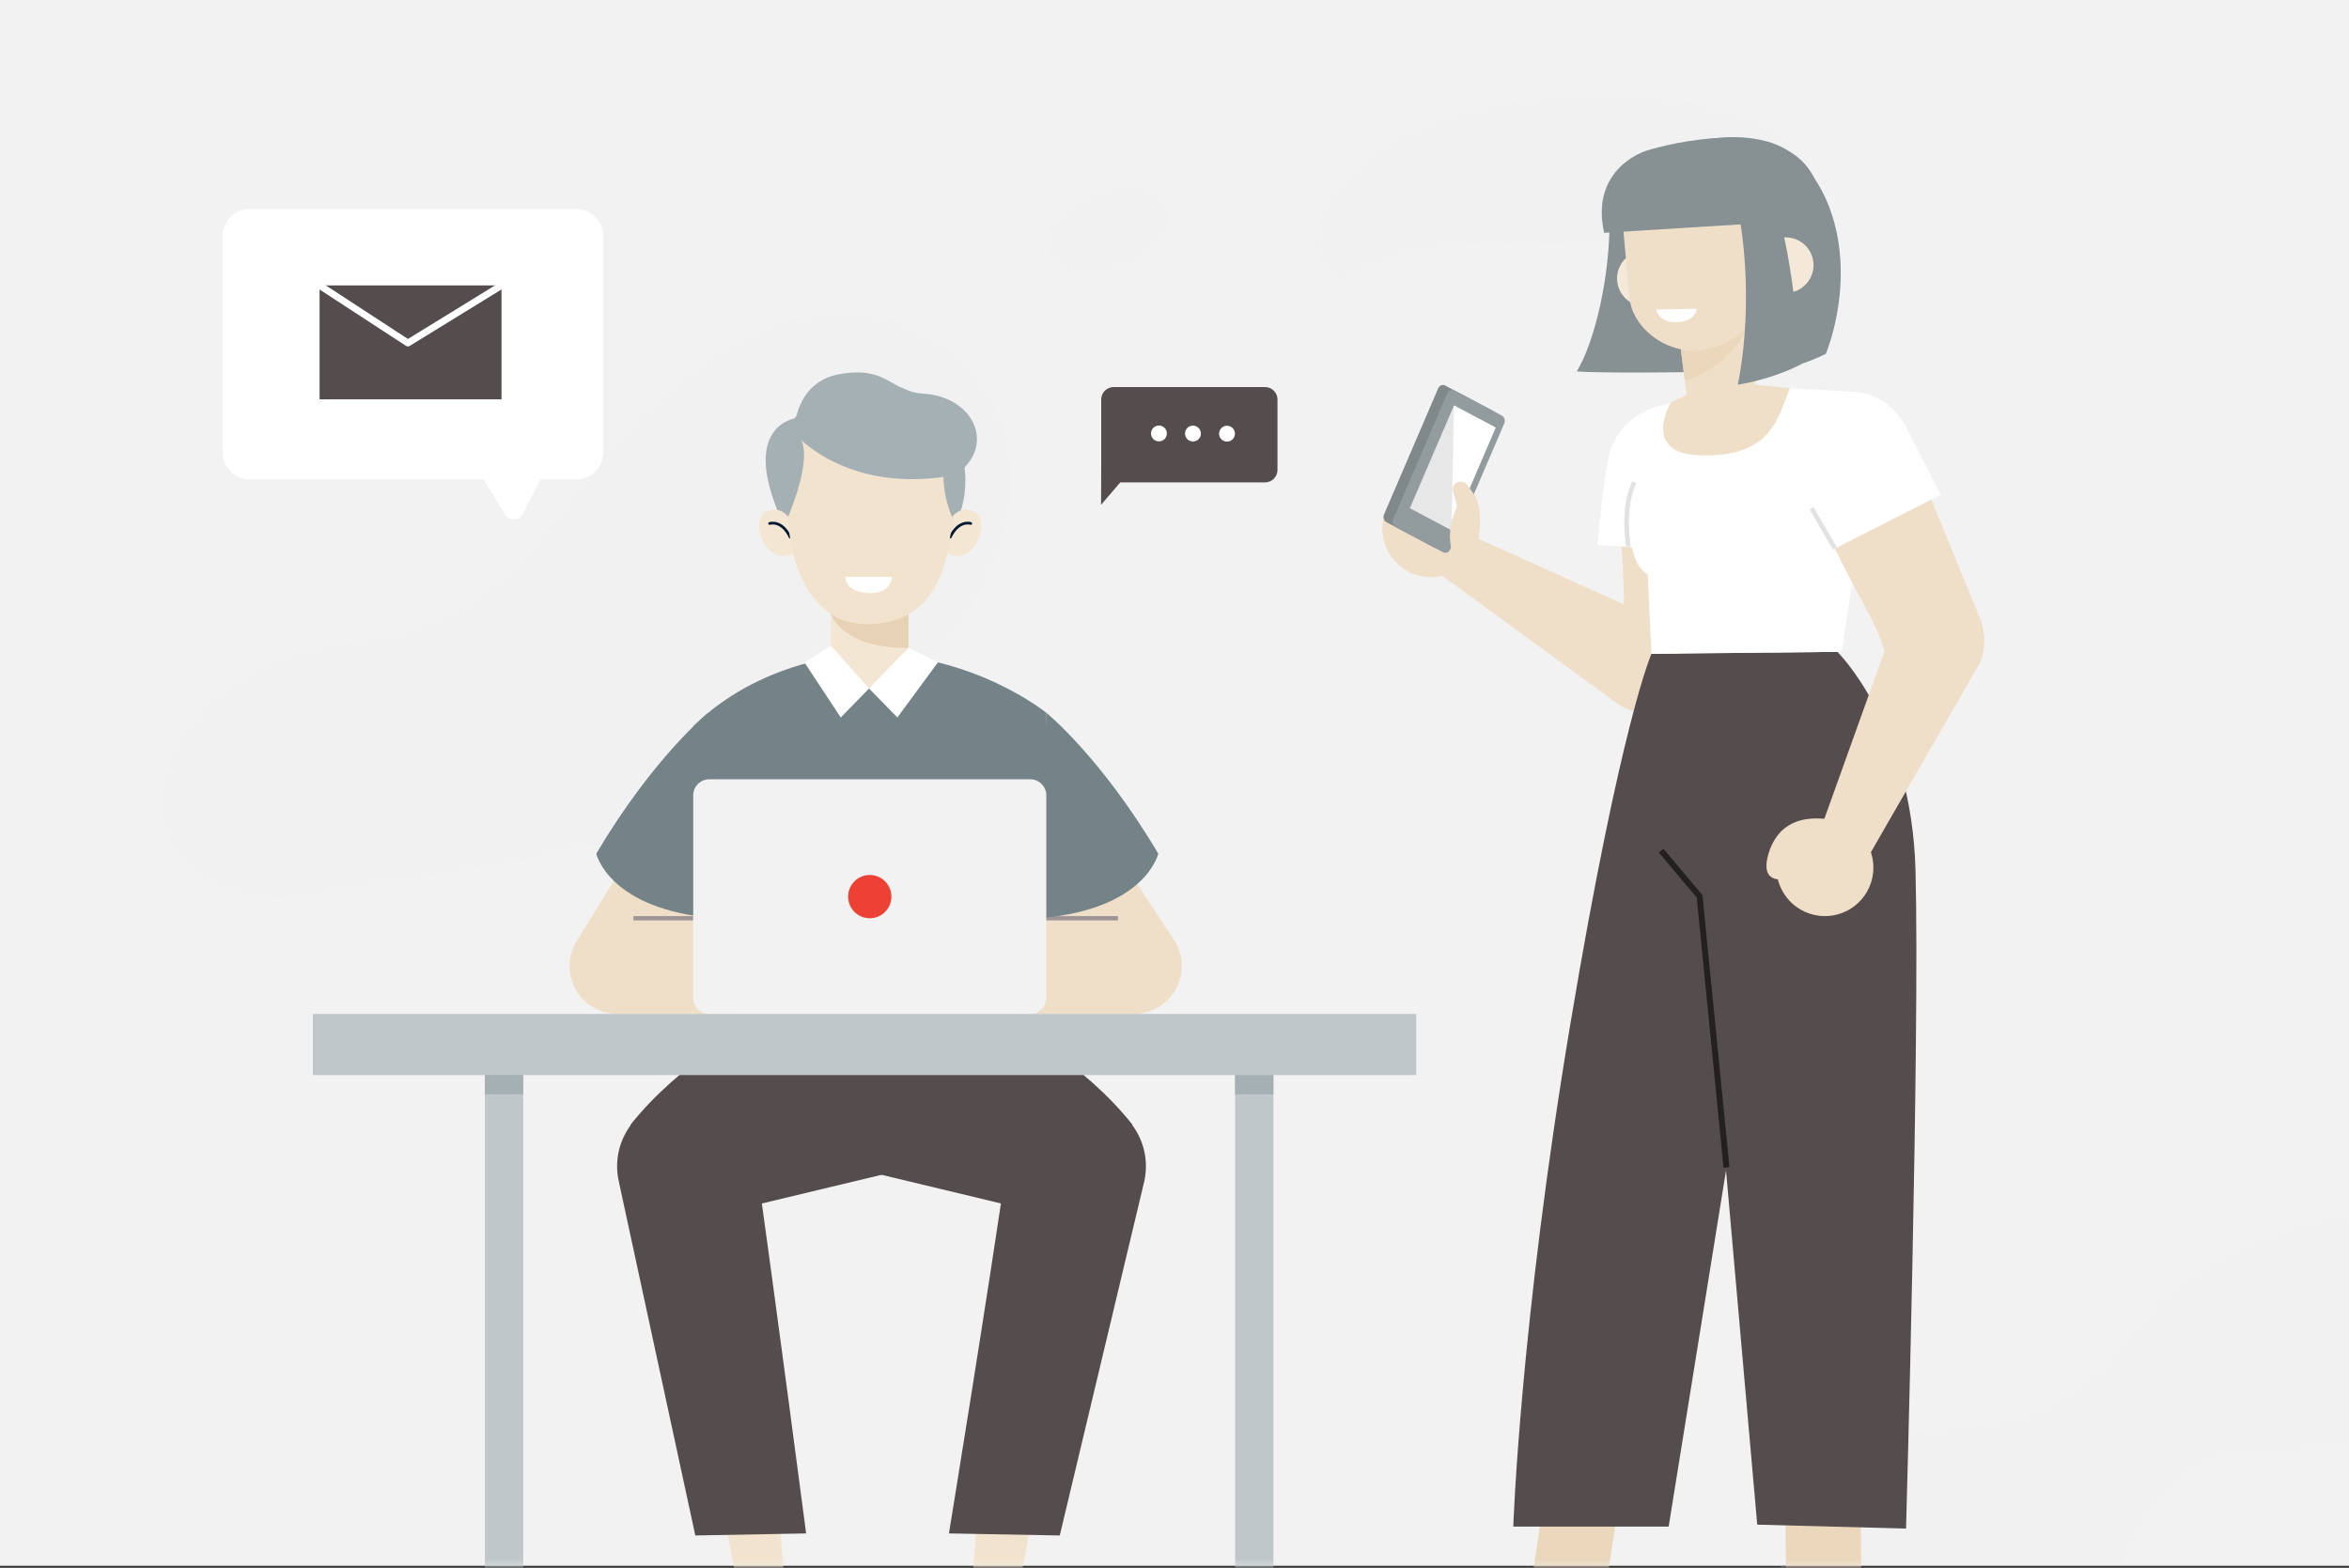 <svg xmlns="http://www.w3.org/2000/svg" xmlns:xlink="http://www.w3.org/1999/xlink" width="394" height="263" viewBox="0 0 394 263">
    <rect x="0" y="0" width="394" height="263" fill="#333333" stroke="none"/>
    <defs>
        <path id="6f5mlhp56a" d="M0 262.667L394 262.667 394 0 0 0z"/>
    </defs>
    <g fill="none" fill-rule="evenodd">
        <g>
            <g transform="translate(-132 -172) translate(132 172)">
                <mask id="rex025dc5b" fill="#fff">
                    <use xlink:href="#6f5mlhp56a"/>
                </mask>
                <use fill="#F2F2F2" xlink:href="#6f5mlhp56a"/>
                <path fill="#D2DADD" d="M394 203.008c-11.002 2.566-26.418 7.884-34.704 18.43-13.803 17.566-19.324 16.31-39.444 19.072-20.12 2.76-19.949 21.833-19.949 21.833h56.13s7.142-18.95 22.085-18.95c6.545 0 11.806-.262 15.882-.6v-39.785zM54.636 149.916c37.702-6.37 84.321-11.015 107.41-46.664 23.087-35.65-11.378-64.092-41.827-44.015-30.449 20.076-26.1 44.168-63.24 48.853-37.142 4.684-41.329 48.412-2.343 41.826M259.918 16.353c23.177-1.859 52.45 4.015 38.898 18.32s-51.446-.586-70.017 10.791c-12.676 7.766-15.81-25.346 31.119-29.11M180.855 33.89c15.742-8.577 20.484 5.522 8.366 10.54-12.118 5.02-19.419-4.516-8.366-10.54" mask="url(#rex025dc5b)" opacity=".205"/>
                <g mask="url(#rex025dc5b)">
                    <g>
                        <path fill="#FFF" d="M270.72 53.994c.167-4.608-3.24-8.568-7.82-9.092-4.945-.564-10.878 2.663-12.152 9.01-1.08 5.401-1.83 14.944-1.779 14.507l21.619 1.319.133-15.744z" transform="translate(19 23)"/>
                        <path fill="#F0DFC8" d="M271.02 70.278l-18.027-1.614c.57 8.6.436 13.778.033 18.68-.453 5.532 3.908 10.271 9.458 10.28 5.123.01 9.329-4.043 9.515-9.162l-.979-18.184z" transform="translate(19 23)"/>
                        <path fill="#F0DFC8" d="M222.199 64.33l38.7 17.441c3.943 2.21 5.237 7.265 2.845 11.097-2.42 3.878-7.61 4.907-11.325 2.247l-33.148-24.176 2.928-6.609z" transform="translate(19 23)"/>
                        <path fill="#F0DFC8" d="M218.39 73.393c4.256 1.437 8.872-.846 10.311-5.102 1.437-4.256-.847-8.874-5.103-10.311-4.255-1.438-8.871.847-10.31 5.102-1.439 4.256.846 8.872 5.102 10.31" transform="translate(19 23)"/>
                        <path fill="#F0DFC8" d="M219.145 58.225s-.41-3.183 3.726-2.13c4.137 1.053 7.837 4.26 5.83 12.196l-9.556-10.066z" transform="translate(19 23)"/>
                        <path fill="#81888A" d="M231.362 45.896l-7.95-4.218c-.442-.235-.973-.027-1.183.467l-9.08 21.147c-.21.491-.023 1.082.42 1.316l7.948 4.22c.444.236.974.025 1.185-.466l9.077-21.15c.213-.491.024-1.081-.417-1.316" transform="translate(19 23)"/>
                        <path fill="#929B9E" d="M232.894 46.71l-7.949-4.219c-.442-.236-.972-.026-1.183.466l-9.08 21.149c-.21.491-.023 1.081.418 1.316l7.95 4.22c.443.234.973.025 1.184-.468l9.079-21.148c.21-.493.023-1.082-.42-1.316" transform="translate(19 23)"/>
                        <path fill="#E7E7E7" d="M231.862 48.725L224.877 45.019 217.478 62.253 224.463 65.961z" transform="translate(19 23)"/>
                        <path fill="#FFF" d="M224.877 45.018L224.464 65.96 231.862 48.725z" transform="translate(19 23)"/>
                        <path fill="#F0DFC8" d="M226.723 66.514l-2-7c-.145-.504.017-1.045.414-1.389.573-.494 1.441-.418 1.92.168l1.16 1.599-1.494 6.622z" transform="translate(19 23)"/>
                        <path fill="#F0DFC8" d="M226.049 60.694s-3.36 5.234-1.025 9.86l2.03-4.072-1.005-5.788z" transform="translate(19 23)"/>
                        <path fill="#EAD7BC" d="M237.638 243.942L250.264 243.889 252.864 226.819 240.239 226.875z" transform="translate(19 23)"/>
                        <path fill="#879093" d="M250.16 241.027c-2.97.792-9.694 3.386-12.85-1.187l-21.32 11.555 37.638-.248-1.753-8.99c-.12-.814-.92-1.343-1.715-1.13" transform="translate(19 23)"/>
                        <path fill="#554D4D" d="M258 86.69s-5.095 11.325-13.568 61.876c-8.473 50.552-9.61 84.522-9.61 84.522h26.063l22.728-141.117-5.81-5.5-19.803.218z" transform="translate(19 23)"/>
                        <path fill="#EAD7BC" d="M280.549 243.942L293.174 243.889 293.101 226.819 280.476 226.875z" transform="translate(19 23)"/>
                        <path fill="#879093" d="M293.071 240.743c-2.97.793-9.694 3.387-12.85-1.186l-21.32 11.555 37.638-.249-1.753-8.988c-.121-.815-.92-1.343-1.715-1.132" transform="translate(19 23)"/>
                        <path fill="#554D4D" d="M289.177 86.343s12.465 12.173 13.112 36.635c.745 28.22-1.588 110.438-1.588 110.438l-24.96-.654-12.872-146.126 26.308-.293z" transform="translate(19 23)"/>
                        <path stroke="#222020" stroke-width=".997" d="M270.588 172.844L266.068 127.354 259.614 119.697" transform="translate(19 23)"/>
                        <path fill="#FFF" d="M291.078 42.698l-15.525-.899-10.981 1.308-6.672 2.816c-1.073.459-1.747 1.535-1.691 2.7l.183 3.878s-5.066 17.002.985 20.92L258 86.689l31.917-.353 4.833-32.106c.054-2.097-1.58-11.37-3.673-11.532" transform="translate(19 23)"/>
                        <path stroke="#E2E2E2" stroke-width=".76" d="M254.142 68.664s-1.148-6.507.997-10.742" transform="translate(19 23)"/>
                        <path fill="#F0DFC8" d="M304.738 60.336l-15.97 8.683c3.702 7.781 6.707 11.917 8.146 16.623 1.62 5.307 5.72 9.521 10.88 7.482 4.764-1.884 7.179-7.202 5.462-12.027l-8.518-20.76z" transform="translate(19 23)"/>
                        <path fill="#FFF" d="M300.405 48.056c-2.963-4.686-7.447-6.162-11.897-4.958-4.805 1.302-4.682 12.474-3.24 17.238 1.032 3.411.702 2.804 3.5 8.682l17.73-9.014-6.093-11.948z" transform="translate(19 23)"/>
                        <path stroke="#E2E2E2" stroke-width=".76" d="M288.768 69.018L284.852 62.248" transform="translate(19 23)"/>
                        <path fill="#F0DFC8" d="M285.353 118.941l13.568-37.812c2.159-3.969 7.195-5.33 11.058-2.99 3.908 2.369 5.007 7.545 2.396 11.294l-20.006 34.765-7.016-5.257z" transform="translate(19 23)"/>
                        <path fill="#F0DFC8" d="M294.833 125.046c1.382-4.274-.962-8.86-5.238-10.241-4.275-1.382-8.861.964-10.243 5.237-1.382 4.276.964 8.861 5.239 10.243 4.275 1.381 8.861-.964 10.242-5.239" transform="translate(19 23)"/>
                        <path fill="#F0DFC8" d="M279.658 124.493s-3.178.452-2.18-3.698c.996-4.15 4.156-7.893 12.117-5.99l-9.937 9.688z" transform="translate(19 23)"/>
                        <path fill="#879093" d="M261.253 3.19s-10.247-.915-10.282 11.195c-.028 9.039-2.34 19.578-5.482 24.924 6.162.43 26.537-.03 19.36.107-5.284.1 9.264 3.363 22.394-3.052 0 0 3.001-6.984 2.44-15.826-.562-8.84-4.493-15.473-9.157-18.468-4.666-2.992-15.163-2.844-19.273 1.12" transform="translate(19 23)"/>
                        <path fill="#879093" d="M257.206 2.26s21.063-6.744 27.579 3.676c4.728 7.56.194 21.842-9.618 26.253-9.348 4.202-8.053-26.936-8.053-26.936l-9.908-2.993z" transform="translate(19 23)"/>
                        <path fill="#F4E9D8" d="M261.508 23.11c.33 2.551-1.468 4.889-4.019 5.221-2.55.332-4.888-1.468-5.22-4.019-.331-2.55 1.468-4.888 4.019-5.22 2.55-.331 4.888 1.468 5.22 4.019" transform="translate(19 23)"/>
                        <path fill="#F0DFC8" d="M262.792 34.362l1.25 10.075c.431 3.539 2.844 5.165 6.323 4.713 2.971-.388 5.561-2.283 5.546-5.28l-2.73-15.759-10.39 6.25z" transform="translate(19 23)"/>
                        <path fill="#EAD7BC" d="M263.59 40.926s9.255-2.784 11.083-11.094l-12.03 3.5.947 7.594z" transform="translate(19 23)"/>
                        <path fill="#F0DFC8" d="M265.967 35.812c-5.973.376-11.19-4.033-11.66-8.9l-1.043-11.493c-.59-6.102 3.765-11.57 9.844-12.364 6.222-.809 13.014 3.438 13.823 9.66l.74 9.253c.57 7.156-4.584 12.918-11.704 13.844" transform="translate(19 23)"/>
                        <path fill="#F4E9D8" d="M285.148 20.878c.332 2.551-1.468 4.889-4.019 5.22-2.55.333-4.887-1.467-5.219-4.018-.332-2.551 1.467-4.889 4.018-5.22 2.55-.333 4.888 1.467 5.22 4.018" transform="translate(19 23)"/>
                        <path fill="#FFF" d="M258.77 28.928l6.807-.134s-.054 2.07-3.247 2.255c-3.123.18-3.56-2.12-3.56-2.12" transform="translate(19 23)"/>
                        <path fill="#879093" d="M257.206 2.26s-9.565 2.791-7.148 13.794l30.472-1.882-3.358-10.53-19.966-1.382z" transform="translate(19 23)"/>
                        <path fill="#879093" d="M272.7 13.187s2.739 13.21-.209 28.345c0 0 5.5-.79 10.624-3.433 0 0-1.514-19.341-4.114-25.549-2.6-6.205-6.192-2.356-6.192-2.356l-.108 2.993z" transform="translate(19 23)"/>
                        <path fill="#F0DFC8" d="M264.79 42.807l-3.545 1.704s-5.095 8.553 4.946 8.878c12.111.393 13.1-6.602 15.032-11.288l-6.189-.592-10.244 1.298z" transform="translate(19 23)"/>
                        <path fill="#FFF" d="M22.88 57.414h54.776c2.5 0 4.524-2.025 4.524-4.524V16.568c0-2.499-2.025-4.524-4.524-4.524H22.88c-2.5 0-4.525 2.025-4.525 4.524V52.89c0 2.5 2.026 4.524 4.525 4.524" transform="translate(19 23)"/>
                        <path fill="#FFF" d="M73.584 53.702l-4.9 9.513c-.605 1.178-2.267 1.238-2.956.108l-5.873-9.62h13.73z" transform="translate(19 23)"/>
                        <path fill="#554D4D" d="M34.602 43.991L65.121 43.991 65.121 24.88 34.602 24.88z" transform="translate(19 23)"/>
                        <path stroke="#FFF" stroke-linecap="round" stroke-linejoin="round" stroke-width="1.146" d="M34.602 24.879L49.416 34.539 65.121 24.879" transform="translate(19 23)"/>
                        <path fill="#554D4D" d="M193.188 41.93c1.151 0 2.086.935 2.086 2.087v11.817c0 1.152-.935 2.087-2.086 2.087h-24.286l-3.217 3.755.021-6.743V44.018c0-1.153.936-2.088 2.087-2.088h25.395z" transform="translate(19 23)"/>
                        <path fill="#FFF" d="M185.476 49.745c-.003.734.592 1.332 1.326 1.334.737.002 1.334-.592 1.335-1.326.003-.735-.591-1.333-1.327-1.336-.734-.002-1.333.592-1.334 1.328M179.766 49.727c-.003.734.592 1.333 1.327 1.334.736.003 1.333-.592 1.334-1.326.003-.735-.591-1.334-1.325-1.335-.736-.003-1.333.591-1.336 1.327M174.056 49.71c-.001.733.593 1.332 1.327 1.333.736.003 1.333-.591 1.336-1.326.001-.735-.592-1.334-1.328-1.335-.734-.003-1.332.592-1.335 1.327" transform="translate(19 23)"/>
                        <path fill="#554D4D" d="M108.865 147.513c-.995.854-14.153 7.963-22.116 18.201l15.9 14.646 26.315-6.31 1.552-26.537h-21.651z" transform="translate(19 23)"/>
                        <path fill="#F2E3CE" d="M104.681 243.049L101.871 228.17 111.466 228.17 112.62 243.049z" transform="translate(19 23)"/>
                        <path fill="#554D4D" d="M107.68 171.003c3.134 21.97 8.534 63.23 8.534 63.23l-18.588.345-12.841-59.416c-1.42-6.436 2.783-12.766 9.265-13.957 6.505-1.197 12.697 3.25 13.63 9.798M148.852 147.513c.996.854 14.152 7.963 22.115 18.201l-15.9 14.646-26.315-6.31-1.55-26.537h21.65z" transform="translate(19 23)"/>
                        <path fill="#F2E3CE" d="M151.946 243.049L154.757 228.17 145.162 228.17 144.008 243.049z" transform="translate(19 23)"/>
                        <path fill="#554D4D" d="M150.036 171.003c-3.133 21.97-9.87 63.23-9.87 63.23l18.589.345 14.176-59.416c1.42-6.436-2.782-12.766-9.264-13.957-6.506-1.197-12.696 3.25-13.631 9.798" transform="translate(19 23)"/>
                        <path fill="#748388" d="M126.46 86.668s-16.809 0-29.184 12.17v34.104s59.219.901 59.219 0l.015-36.36s-12.113-9.914-30.05-9.914" transform="translate(19 23)"/>
                        <path fill="#F0DFC8" d="M101.453 131.037H84.567c-4.432 0-8.026 3.595-8.026 8.028 0 4.434 3.594 8.027 8.026 8.027h19.864l-2.978-16.055z" transform="translate(19 23)"/>
                        <path fill="#F0DFC8" d="M77.533 135.195L88.876 116.772 104.43 118.87 102.123 139.064z" transform="translate(19 23)"/>
                        <path stroke="#9C9696" stroke-width=".718" d="M97.276 131.037L87.242 131.037" transform="translate(19 23)"/>
                        <path fill="#748388" d="M99.78 96.583s-9.137 7.377-18.768 23.619c0 0 2.077 9.397 20.018 10.834l-1.25-34.453z" transform="translate(19 23)"/>
                        <path fill="#F0DFC8" d="M154.303 131.037h16.885c4.432 0 8.027 3.595 8.027 8.028 0 4.434-3.595 8.027-8.027 8.027h-19.863l2.978-16.055z" transform="translate(19 23)"/>
                        <path fill="#F0DFC8" d="M178.177 135.114L163.982 113.392 151.325 118.87 153.632 139.065z" transform="translate(19 23)"/>
                        <path stroke="#9C9696" stroke-width=".718" d="M155.261 131.037L168.514 131.037" transform="translate(19 23)"/>
                        <path fill="#748388" d="M156.51 96.583s9.138 7.377 18.768 23.619c0 0-2.076 9.397-20.018 10.834l1.25-34.453z" transform="translate(19 23)"/>
                        <path fill="#F2F2F2" d="M153.808 147.092H99.963c-1.483 0-2.687-1.203-2.687-2.688v-33.993c0-1.484 1.204-2.686 2.687-2.686h53.845c1.483 0 2.688 1.202 2.688 2.686v33.993c0 1.485-1.205 2.688-2.688 2.688" transform="translate(19 23)"/>
                        <path fill="#EE4136" d="M130.515 127.408c0 2.005-1.625 3.63-3.63 3.63-2.003 0-3.629-1.625-3.629-3.63 0-2.004 1.626-3.63 3.628-3.63 2.006 0 3.631 1.626 3.631 3.63" transform="translate(19 23)"/>
                        <path fill="#F3E6D3" d="M128.838 92.498h-3.926c-2.509 0-4.543-2.034-4.543-4.544v-8.47h13.012v8.47c0 2.51-2.033 4.544-4.543 4.544" transform="translate(19 23)"/>
                        <path fill="#E7D2B5" d="M120.405 80.04s1.89 5.83 12.976 5.627v-8.05s-.74 1.498-5.68 1.288c-4.988-.214-7.296 1.134-7.296 1.134" transform="translate(19 23)"/>
                        <path fill="#A5B0B4" d="M142.923 57.652c0 9.152-7.234 16.57-16.155 16.57-8.923 0-16.154-7.418-16.154-16.57 0-9.153 7.231-16.572 16.154-16.572 8.921 0 16.155 7.419 16.155 16.572" transform="translate(19 23)"/>
                        <path fill="#F3E6D3" d="M140.732 63.697s1.163-1.85 3.563-.94c2.397.91 1.313 6.737-2.286 7.48 0 0-1.29.28-2.301-.602 0 0 .885-4.304 1.024-5.938" transform="translate(19 23)"/>
                        <path stroke="#021833" stroke-linecap="round" stroke-linejoin="round" stroke-width=".461" d="M143.819 64.813s-2.01-.67-3.437 2.288" transform="translate(19 23)"/>
                        <path fill="#F3E6D3" d="M113.182 63.697s-1.164-1.85-3.562-.94c-2.4.91-1.314 6.737 2.284 7.48 0 0 1.29.28 2.301-.602 0 0-.883-4.304-1.023-5.938" transform="translate(19 23)"/>
                        <path stroke="#021833" stroke-linecap="round" stroke-linejoin="round" stroke-width=".461" d="M110.096 64.813s2.008-.67 3.435 2.288" transform="translate(19 23)"/>
                        <path fill="#F2E3CE" d="M140.958 58.676c.002 3.735-.385 11.545-2.806 16.182-2.272 4.354-6.03 6.697-10.957 6.837-4.93.14-8.6-1.662-11.54-7.313-2.943-5.65-2.803-15.636-2.803-15.636s0-13.34 13.9-13.34c14.642 0 14.206 13.27 14.206 13.27" transform="translate(19 23)"/>
                        <path fill="#A5B0B4" d="M113.182 63.697s5.28-12.074 1.023-14.049c0 0-3.043 10.393-1.023 14.049M140.688 63.697s-2.966-6.509-.348-11.195c0 0 2.37 7.539.348 11.195" transform="translate(19 23)"/>
                        <path fill="#FFF" d="M122.782 73.758h7.775s.131 2.894-3.899 2.724c-4.027-.17-3.876-2.724-3.876-2.724" transform="translate(19 23)"/>
                        <path fill="#A5B0B4" d="M114.206 49.648s8.682 10.519 27.057 7.025c0 0 1.618-9.508-7.882-12.413-9.498-2.905-16.909 3.962-19.175 5.388" transform="translate(19 23)"/>
                        <path fill="#A5B0B4" d="M114.206 49.648s-.179-8.634 7.813-9.926c7.992-1.295 8.247 2.98 13.905 3.322 8.445.506 12.298 8.812 5.339 13.629l-11.747-7.025h-15.31z" transform="translate(19 23)"/>
                        <path fill="#A5B0B4" d="M114.507 47.14s-8.705 1.07-3.326 14.882l3.326-14.882z" transform="translate(19 23)"/>
                        <path fill="#FFF" d="M120.368 85.293L126.768 92.498 122.019 97.358 115.933 88.124zM133.381 85.667L126.768 92.498 131.518 97.357 138.313 88.115z" transform="translate(19 23)"/>
                        <path fill="#BFC7CA" d="M33.474 157.343L218.546 157.343 218.546 147.092 33.474 147.092zM62.33 254.367L68.763 254.367 68.763 157.343 62.33 157.343z" transform="translate(19 23)"/>
                        <path fill="#A5B0B4" d="M62.33 160.578L68.763 160.578 68.763 157.343 62.33 157.343z" transform="translate(19 23)"/>
                        <path fill="#BFC7CA" d="M188.161 254.367L194.594 254.367 194.594 157.343 188.161 157.343z" transform="translate(19 23)"/>
                        <path fill="#A5B0B4" d="M188.161 160.578L194.594 160.578 194.594 157.343 188.161 157.343z" transform="translate(19 23)"/>
                    </g>
                </g>
            </g>
        </g>
    </g>
</svg>
